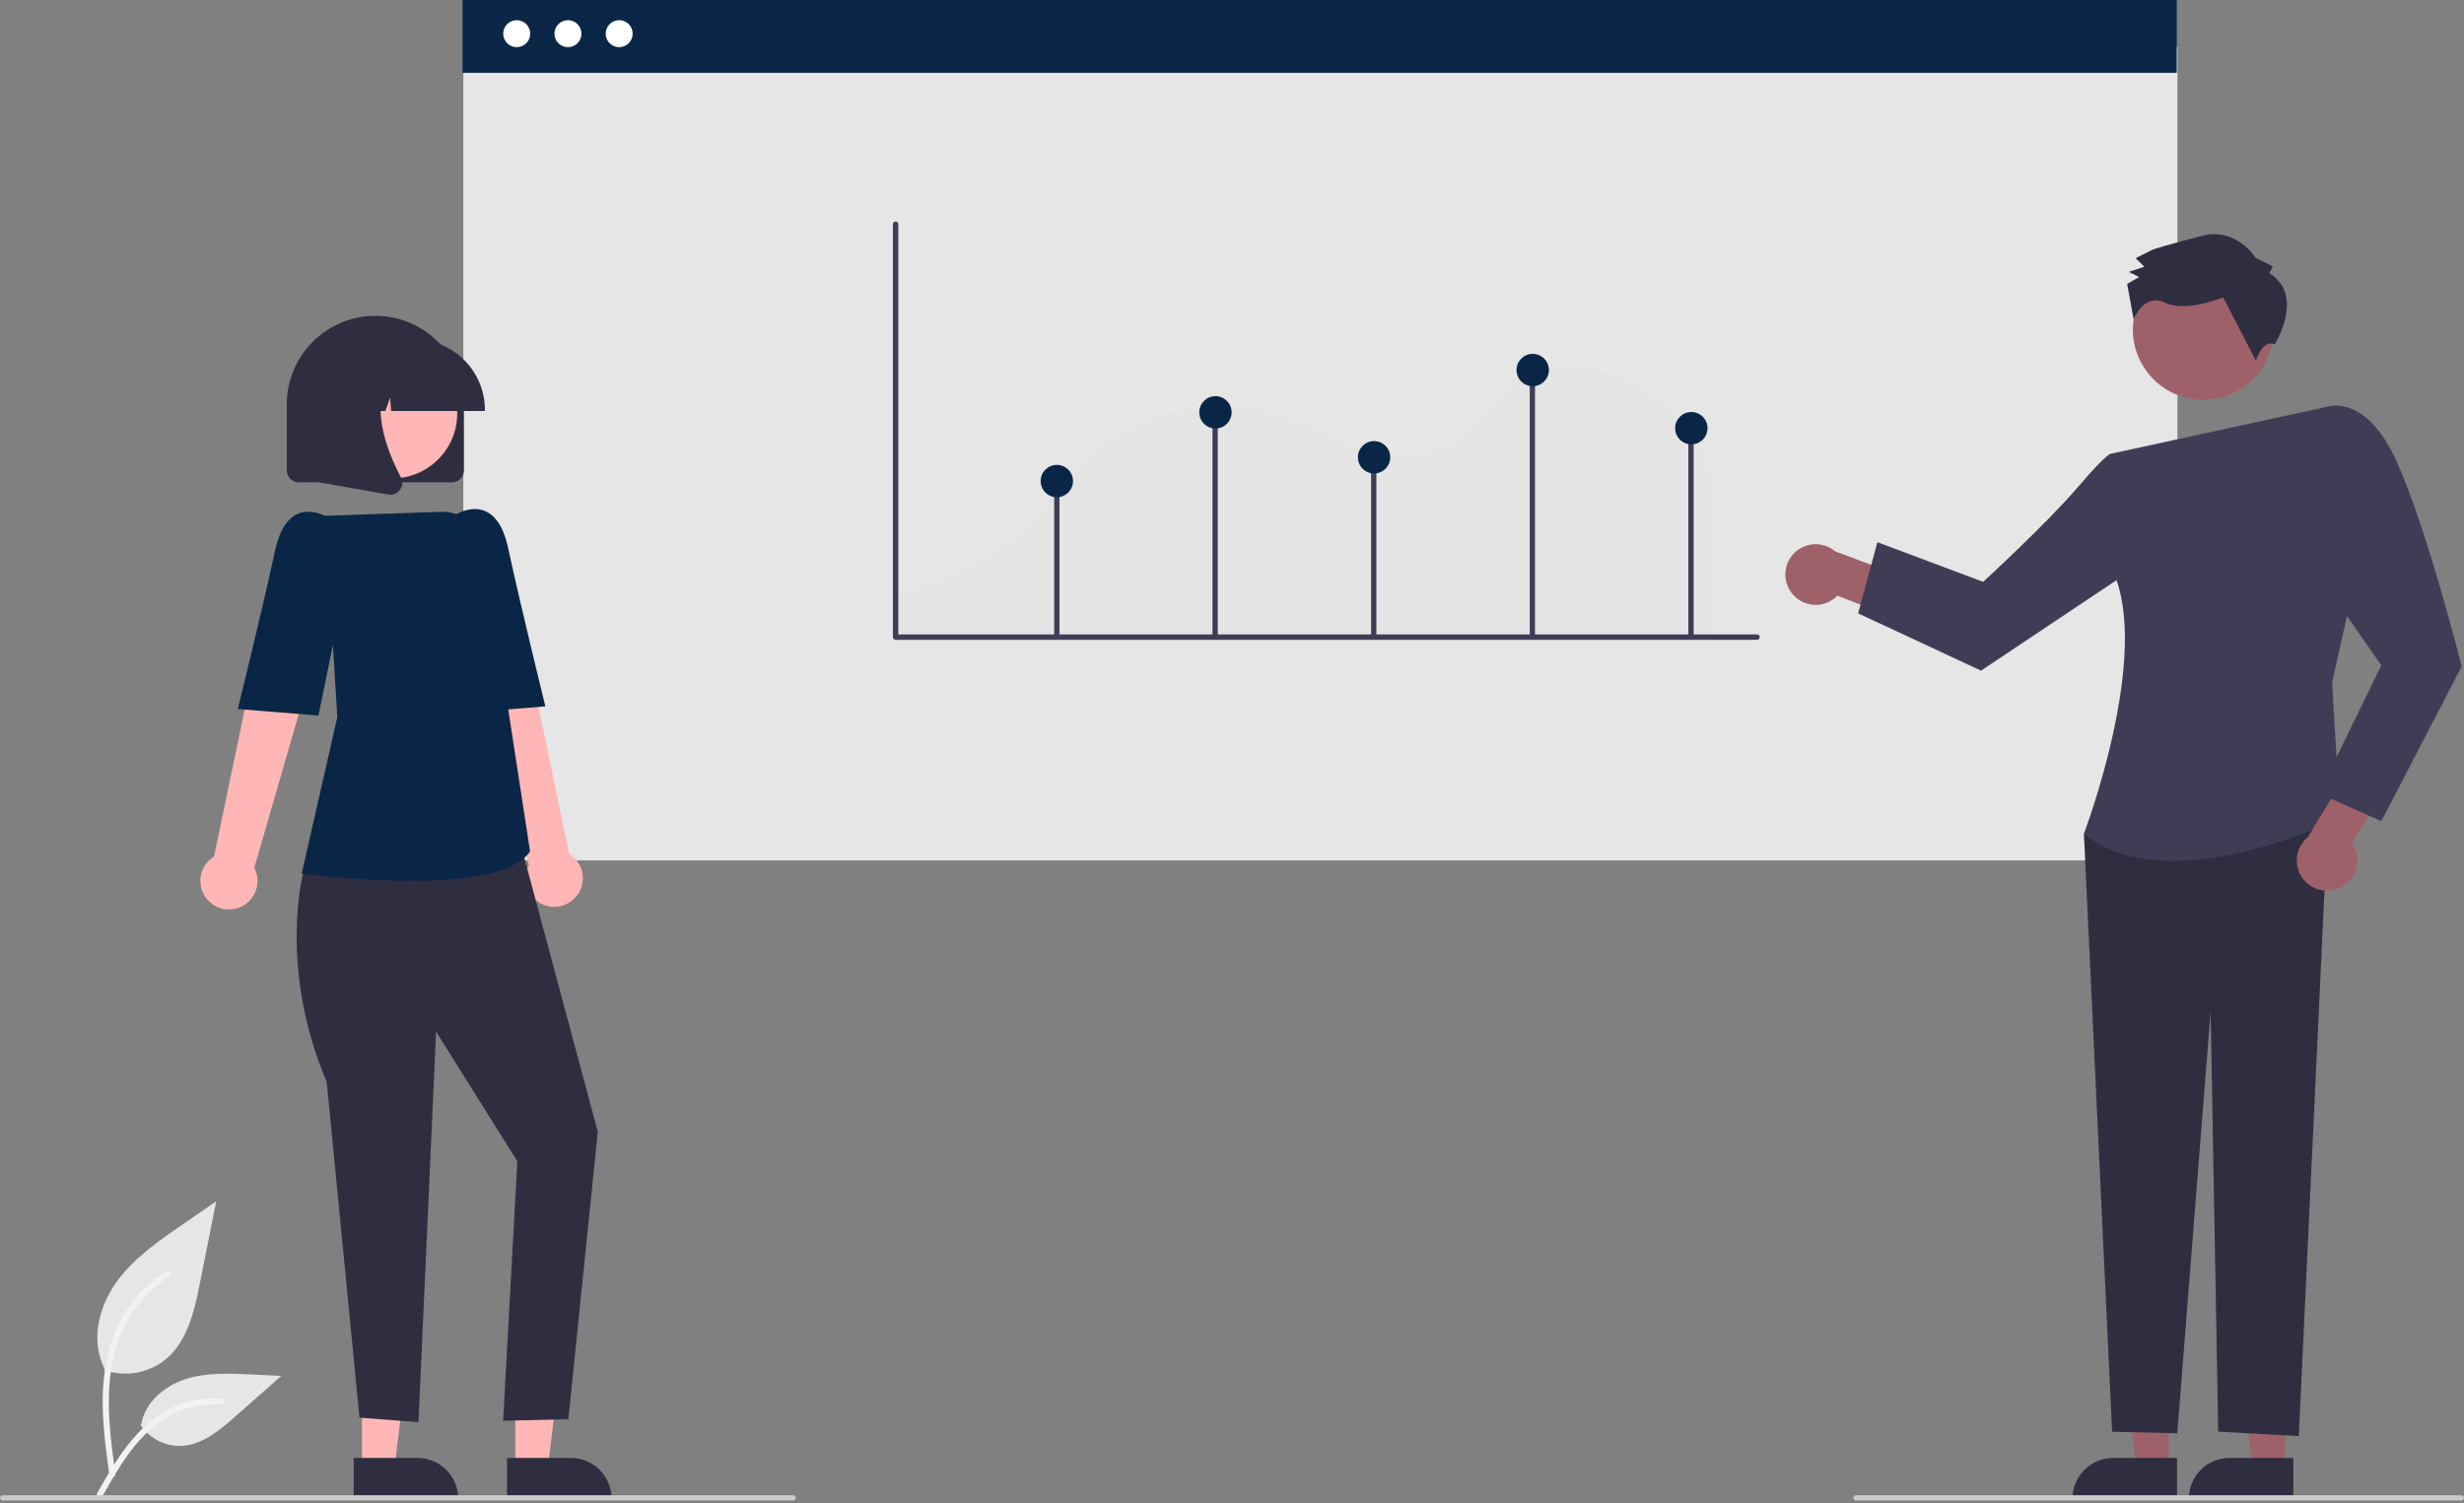 <svg width="500" height="305" viewBox="0 0 500 305" fill="none" xmlns="http://www.w3.org/2000/svg">
<rect x="0" y="0" width="500" height="305" fill="#808080" stroke="none"/>
<g clip-path="url(#clip0_636_8584)">
<path d="M21.125 278.018C23.23 278.758 25.489 278.943 27.686 278.556C29.884 278.169 31.944 277.223 33.669 275.808C38.063 272.12 39.441 266.047 40.561 260.421L43.877 243.781L36.936 248.56C31.944 251.997 26.84 255.545 23.384 260.523C19.928 265.501 18.42 272.297 21.196 277.684" fill="#E6E6E6"/>
<path d="M22.197 299.322C21.323 292.957 20.424 286.511 21.038 280.078C21.583 274.364 23.326 268.785 26.874 264.209C28.758 261.785 31.05 259.708 33.647 258.071C34.324 257.644 34.948 258.717 34.273 259.143C29.779 261.983 26.303 266.177 24.346 271.12C22.185 276.617 21.838 282.609 22.21 288.448C22.435 291.98 22.913 295.488 23.394 298.992C23.431 299.15 23.408 299.317 23.327 299.459C23.247 299.6 23.116 299.706 22.96 299.755C22.802 299.798 22.632 299.776 22.489 299.695C22.347 299.614 22.241 299.479 22.197 299.321L22.197 299.322Z" fill="#F2F2F2"/>
<path d="M28.485 289.111C29.387 290.483 30.628 291.599 32.087 292.353C33.547 293.106 35.176 293.471 36.817 293.412C41.036 293.212 44.552 290.269 47.717 287.473L57.08 279.207L50.883 278.91C46.427 278.697 41.856 278.497 37.612 279.872C33.367 281.248 29.453 284.554 28.677 288.947" fill="#E6E6E6"/>
<path d="M19.727 302.981C23.933 295.539 28.811 287.268 37.528 284.625C39.952 283.892 42.493 283.63 45.015 283.852C45.81 283.92 45.611 285.146 44.818 285.077C40.59 284.726 36.371 285.843 32.87 288.238C29.5 290.532 26.877 293.72 24.657 297.101C23.297 299.172 22.079 301.33 20.861 303.486C20.472 304.175 19.333 303.678 19.727 302.981Z" fill="#F2F2F2"/>
<path d="M431.909 23.689H103.966V161.399H431.909V23.689Z" fill="white"/>
<path d="M441.855 9.537H94.019V174.591H441.855V9.537Z" fill="#E6E6E6"/>
<path d="M441.707 0H93.871V14.777H441.707V0Z" fill="#0A2647"/>
<path d="M104.852 9.573C106.365 9.573 107.591 8.347 107.591 6.835C107.591 5.322 106.365 4.096 104.852 4.096C103.34 4.096 102.113 5.322 102.113 6.835C102.113 8.347 103.34 9.573 104.852 9.573Z" fill="white"/>
<path d="M115.248 9.573C116.761 9.573 117.987 8.347 117.987 6.835C117.987 5.322 116.761 4.096 115.248 4.096C113.736 4.096 112.509 5.322 112.509 6.835C112.509 8.347 113.736 9.573 115.248 9.573Z" fill="white"/>
<path d="M125.645 9.573C127.157 9.573 128.384 8.347 128.384 6.835C128.384 5.322 127.157 4.096 125.645 4.096C124.132 4.096 122.906 5.322 122.906 6.835C122.906 8.347 124.132 9.573 125.645 9.573Z" fill="white"/>
<path d="M181.42 129.179H347.166V100.771C347.141 97.776 346.518 94.815 345.333 92.064C344.148 89.312 342.426 86.826 340.267 84.749L340.222 84.705C337.261 81.734 327.368 74.196 317.132 74.835C311.725 75.172 307.095 77.778 303.373 82.581C291.785 97.536 276.564 92.488 268.522 88.148C261.435 84.322 254.197 82.526 247.008 82.812C236.94 83.206 222.768 86.915 212.434 102.349C208.486 108.239 199.902 116.235 181.42 120.934V129.179Z" fill="#E4E4E4"/>
<path d="M356.544 129.839H181.739C181.594 129.839 181.455 129.781 181.352 129.679C181.25 129.576 181.192 129.437 181.192 129.292V45.508C181.192 45.363 181.25 45.224 181.352 45.121C181.455 45.019 181.594 44.961 181.739 44.961C181.884 44.961 182.023 45.019 182.126 45.121C182.228 45.224 182.286 45.363 182.286 45.508V128.745H356.544C356.689 128.745 356.828 128.803 356.931 128.905C357.033 129.008 357.091 129.147 357.091 129.292C357.091 129.437 357.033 129.576 356.931 129.679C356.828 129.781 356.689 129.839 356.544 129.839Z" fill="#3F3D56"/>
<path d="M214.99 97.621H213.917V129.07H214.99V97.621Z" fill="#3F3D56"/>
<path d="M247.113 82.932H246.04V129.069H247.113V82.932Z" fill="#3F3D56"/>
<path d="M279.301 92.59H278.229V129.071H279.301V92.59Z" fill="#3F3D56"/>
<path d="M311.49 74.885H310.417V129.069H311.49V74.885Z" fill="#3F3D56"/>
<path d="M343.679 87.225H342.606V129.07H343.679V87.225Z" fill="#3F3D56"/>
<path d="M246.642 86.955C248.455 86.955 249.925 85.486 249.925 83.673C249.925 81.86 248.455 80.391 246.642 80.391C244.829 80.391 243.36 81.86 243.36 83.673C243.36 85.486 244.829 86.955 246.642 86.955Z" fill="#0A2647"/>
<path d="M311.02 78.371C312.833 78.371 314.303 76.902 314.303 75.089C314.303 73.276 312.833 71.807 311.02 71.807C309.207 71.807 307.738 73.276 307.738 75.089C307.738 76.902 309.207 78.371 311.02 78.371Z" fill="#0A2647"/>
<path d="M278.831 96.075C280.644 96.075 282.114 94.605 282.114 92.792C282.114 90.979 280.644 89.51 278.831 89.51C277.018 89.51 275.549 90.979 275.549 92.792C275.549 94.605 277.018 96.075 278.831 96.075Z" fill="#0A2647"/>
<path d="M214.454 100.903C216.267 100.903 217.736 99.433 217.736 97.62C217.736 95.808 216.267 94.338 214.454 94.338C212.641 94.338 211.171 95.808 211.171 97.62C211.171 99.433 212.641 100.903 214.454 100.903Z" fill="#0A2647"/>
<path d="M343.209 90.174C345.022 90.174 346.491 88.704 346.491 86.892C346.491 85.079 345.022 83.609 343.209 83.609C341.396 83.609 339.927 85.079 339.927 86.892C339.927 88.704 341.396 90.174 343.209 90.174Z" fill="#0A2647"/>
<path d="M73.451 297.998H80.028L83.157 272.629L73.45 272.629L73.451 297.998Z" fill="#FFB6B6"/>
<path d="M71.773 295.852L84.726 295.852C86.915 295.852 89.016 296.721 90.564 298.269C92.112 299.817 92.981 301.917 92.981 304.106V304.374L71.774 304.375L71.773 295.852Z" fill="#2F2E41"/>
<path d="M104.567 297.998H111.144L114.273 272.629L104.566 272.629L104.567 297.998Z" fill="#FFB6B6"/>
<path d="M102.889 295.852L115.842 295.852C118.031 295.852 120.131 296.721 121.679 298.269C123.227 299.817 124.097 301.917 124.097 304.106V304.374L102.89 304.375L102.889 295.852Z" fill="#2F2E41"/>
<path d="M116.842 182.019C117.398 181.386 117.808 180.639 118.044 179.83C118.28 179.021 118.335 178.17 118.207 177.338C118.078 176.505 117.769 175.711 117.3 175.01C116.831 174.31 116.215 173.722 115.494 173.285L104.79 121.896L93.129 126.491L107.317 175.56C106.665 176.819 106.497 178.275 106.846 179.65C107.195 181.025 108.036 182.224 109.21 183.02C110.384 183.816 111.81 184.154 113.216 183.97C114.623 183.785 115.913 183.091 116.842 182.019Z" fill="#FFB6B6"/>
<path d="M66.397 172.123L61.549 177.044C61.549 177.044 56.352 196.091 66.298 219.581L72.95 287.687L84.919 288.589L88.492 209.353L104.978 235.654L102.098 288.307L115.329 288.003L121.308 229.659L104.978 168.777L66.397 172.123Z" fill="#2F2E41"/>
<path d="M83.348 178.752C76.048 178.701 68.757 178.22 61.514 177.31L61.223 177.271L68.447 145.519L65.96 104.666L89.451 103.861C91.577 103.784 93.657 104.495 95.292 105.858C96.926 107.221 97.999 109.139 98.305 111.245L103.113 143.839L107.561 172.757L107.501 172.844C104.305 177.53 93.619 178.752 83.348 178.752Z" fill="#0A2647"/>
<path d="M87.314 110.618L92.087 104.634C92.087 104.634 100.454 98.912 103.102 111.174C105.75 123.436 110.67 143.342 110.67 143.342L94.309 144.667L87.314 110.618Z" fill="#0A2647"/>
<path d="M42.083 182.556C41.528 181.923 41.117 181.176 40.881 180.367C40.645 179.558 40.59 178.707 40.718 177.875C40.847 177.042 41.156 176.248 41.625 175.548C42.094 174.847 42.71 174.259 43.431 173.823L54.135 122.434L65.796 127.028L51.608 176.097C52.26 177.357 52.428 178.812 52.079 180.187C51.73 181.562 50.889 182.761 49.715 183.557C48.541 184.353 47.115 184.691 45.709 184.507C44.302 184.322 43.012 183.628 42.083 182.556Z" fill="#FFB6B6"/>
<path d="M71.612 111.155L66.839 105.171C66.839 105.171 58.471 99.449 55.823 111.711C53.175 123.973 48.255 143.879 48.255 143.879L64.617 145.204L71.612 111.155Z" fill="#0A2647"/>
<path d="M91.726 97.886H60.611C59.97 97.885 59.357 97.631 58.904 97.178C58.452 96.726 58.197 96.112 58.196 95.472V82.06C58.196 77.293 60.09 72.722 63.46 69.352C66.831 65.981 71.402 64.088 76.168 64.088C80.935 64.088 85.506 65.981 88.877 69.352C92.247 72.722 94.141 77.293 94.141 82.06V95.472C94.14 96.112 93.885 96.726 93.433 97.178C92.98 97.631 92.366 97.885 91.726 97.886Z" fill="#2F2E41"/>
<path d="M79.604 97.08C86.881 97.08 92.781 91.18 92.781 83.903C92.781 76.626 86.881 70.727 79.604 70.727C72.327 70.727 66.428 76.626 66.428 83.903C66.428 91.18 72.327 97.08 79.604 97.08Z" fill="#FFB6B6"/>
<path d="M98.392 83.403H79.366L79.171 80.671L78.195 83.403H75.265L74.879 77.989L72.945 83.403H67.276V83.135C67.281 79.365 68.78 75.752 71.445 73.087C74.11 70.421 77.724 68.922 81.493 68.918H84.175C87.945 68.922 91.558 70.421 94.224 73.087C96.889 75.752 98.388 79.365 98.392 83.135V83.403Z" fill="#2F2E41"/>
<path d="M79.21 100.391C79.067 100.391 78.924 100.378 78.783 100.353L64.851 97.895V74.869H80.187L79.808 75.312C74.525 81.473 78.505 91.463 81.347 96.87C81.557 97.266 81.65 97.713 81.617 98.16C81.583 98.607 81.424 99.035 81.158 99.395C80.935 99.704 80.643 99.954 80.304 100.127C79.965 100.301 79.59 100.391 79.21 100.391Z" fill="#2F2E41"/>
<path d="M463.693 297.998H457.116L453.987 272.629L463.694 272.629L463.693 297.998Z" fill="#9E616A"/>
<path d="M465.37 304.375L444.163 304.374V304.106C444.163 301.917 445.032 299.817 446.58 298.269C448.128 296.721 450.228 295.852 452.417 295.852L465.37 295.852L465.37 304.375Z" fill="#2F2E41"/>
<path d="M440.087 297.998H433.511L430.381 272.629L440.089 272.629L440.087 297.998Z" fill="#9E616A"/>
<path d="M441.765 304.375L420.558 304.374V304.106C420.558 301.917 421.427 299.817 422.975 298.269C424.523 296.721 426.623 295.852 428.812 295.852L441.765 295.852L441.765 304.375Z" fill="#2F2E41"/>
<path d="M363.486 120.232C364.012 120.955 364.689 121.553 365.472 121.986C366.254 122.419 367.121 122.675 368.013 122.736C368.905 122.797 369.799 122.662 370.633 122.34C371.467 122.018 372.22 121.517 372.839 120.873L385.853 125.955L390.871 118.799L372.391 111.88C371.24 110.912 369.773 110.399 368.268 110.44C366.764 110.48 365.327 111.071 364.229 112.101C363.132 113.13 362.45 114.526 362.313 116.025C362.176 117.524 362.593 119.02 363.486 120.232Z" fill="#9E616A"/>
<path d="M440.005 163.586L422.87 169.176L428.594 290.525L441.818 290.853L448.586 205.275L450.123 290.515L466.474 291.416L472.502 163.586H440.005Z" fill="#2F2E41"/>
<path d="M428.443 92.053L472.421 82.498L477.312 120.366L473.239 138.459L474.87 165.956C474.87 165.956 440.097 183.263 422.87 169.177C422.87 169.177 436.716 132.809 428.69 115.784L428.443 92.053Z" fill="#3F3D56"/>
<path d="M436.06 97.408L428.443 92.052C428.443 92.052 427.993 91.429 421.646 98.849C415.299 106.269 402.424 118.071 402.424 118.071L380.965 110.024L377.055 124.469L401.995 136.091L437.304 112.51L436.06 97.408Z" fill="#3F3D56"/>
<path d="M474.878 180.151C475.687 179.769 476.401 179.214 476.972 178.527C477.543 177.839 477.956 177.034 478.182 176.169C478.408 175.305 478.442 174.401 478.281 173.522C478.12 172.642 477.768 171.809 477.251 171.081L484.668 159.241L478.573 152.979L468.332 169.845C467.166 170.796 466.389 172.142 466.149 173.628C465.908 175.113 466.221 176.635 467.028 177.906C467.835 179.176 469.08 180.106 470.527 180.52C471.974 180.933 473.522 180.802 474.878 180.151Z" fill="#9E616A"/>
<path d="M465.562 89.958L472.421 82.498C472.421 82.498 480.064 79.837 486.308 93.59C492.552 107.343 499.527 135.24 499.527 135.24L483.22 166.65L470.557 160.991L483.22 135.018L469.82 115.784L465.562 89.958Z" fill="#3F3D56"/>
<path d="M453.93 79.392C460.848 75.61 463.391 66.937 459.609 60.019C455.827 53.101 447.154 50.559 440.236 54.34C433.318 58.122 430.776 66.796 434.557 73.713C438.339 80.631 447.013 83.174 453.93 79.392Z" fill="#9E616A"/>
<path d="M460.51 55.454L461.202 54.061L457.719 52.331C457.719 52.331 453.878 46.08 446.927 47.837C439.975 49.593 436.848 50.645 436.848 50.645L433.374 52.392L435.118 54.127L431.99 55.178L434.079 56.216L431.648 57.613L432.957 64.776C432.957 64.776 435.131 59.343 439.309 61.42C443.488 63.496 451.132 60.346 451.132 60.346L457.772 73.198C457.772 73.198 459.142 68.693 461.585 69.894C461.585 69.894 467.825 59.956 460.51 55.454Z" fill="#2F2E41"/>
<path d="M160.944 304.499H0.536C0.394 304.499 0.258 304.442 0.157 304.342C0.057 304.241 0 304.105 0 303.962C0 303.82 0.057 303.684 0.157 303.583C0.258 303.482 0.394 303.426 0.536 303.426H160.944C161.086 303.426 161.223 303.482 161.324 303.583C161.424 303.684 161.481 303.82 161.481 303.962C161.481 304.105 161.424 304.241 161.324 304.342C161.223 304.442 161.086 304.499 160.944 304.499Z" fill="#CACACA"/>
<path d="M499.463 304.499H376.609C376.467 304.499 376.331 304.442 376.23 304.342C376.129 304.241 376.073 304.105 376.073 303.962C376.073 303.82 376.129 303.684 376.23 303.583C376.331 303.482 376.467 303.426 376.609 303.426H499.463C499.606 303.426 499.742 303.482 499.843 303.583C499.943 303.684 500 303.82 500 303.962C500 304.105 499.943 304.241 499.843 304.342C499.742 304.442 499.606 304.499 499.463 304.499Z" fill="#CACACA"/>
</g>
<defs>
<clipPath id="clip0_636_8584">
<rect width="500" height="304.499" fill="white"/>
</clipPath>
</defs>
</svg>
